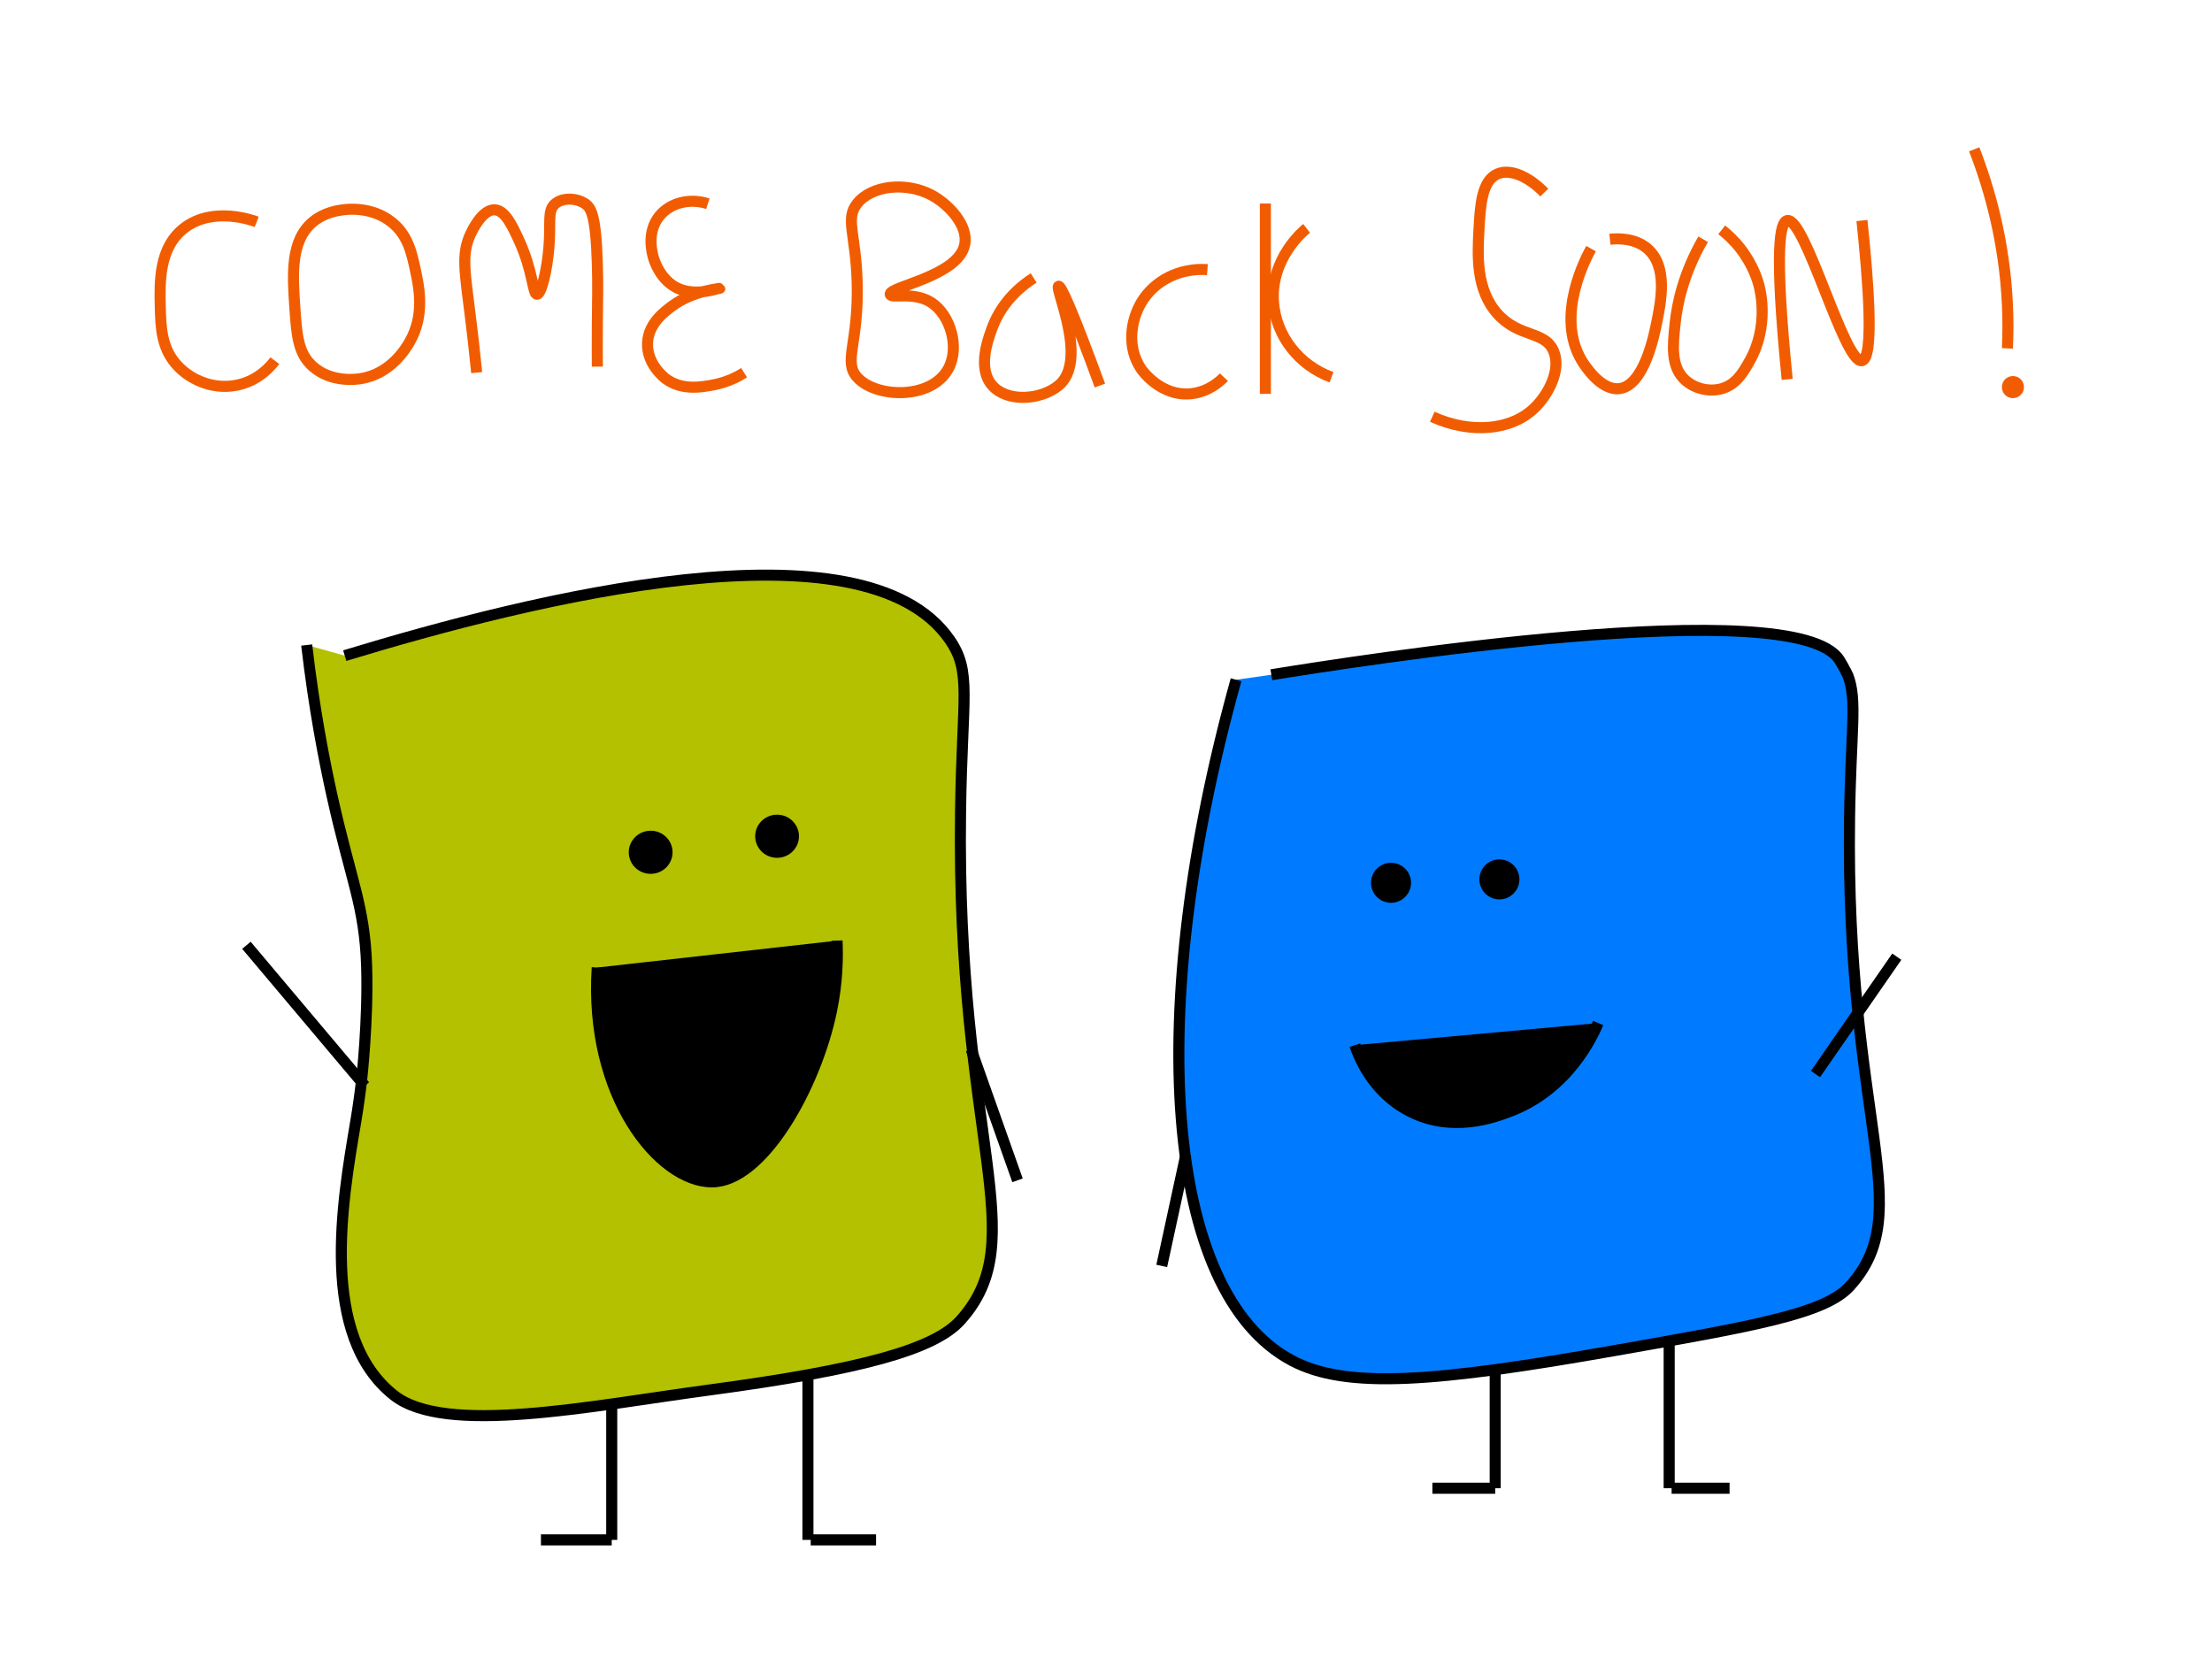 <?xml version="1.0" encoding="utf-8"?>
<!-- Generator: Adobe Illustrator 23.0.0, SVG Export Plug-In . SVG Version: 6.00 Build 0)  -->
<svg version="1.1" id="Layer_1" xmlns="http://www.w3.org/2000/svg" xmlns:xlink="http://www.w3.org/1999/xlink" x="0px" y="0px"
	 viewBox="0 0 200 150" style="enable-background:new 0 0 200 150;" xml:space="preserve">
<style type="text/css">
	.st0{fill:#007BFF;stroke:#000000;stroke-miterlimit:10;}
	.st1{fill:none;stroke:#000000;stroke-miterlimit:10;}
	.st2{stroke:#000000;stroke-miterlimit:10;}
	.st3{fill:#B3C100;stroke:#000000;stroke-miterlimit:10;}
	.st4{fill:none;stroke:#F25C00;stroke-miterlimit:10;}
</style>
<path class="st0" d="M114.95,61.01L114.95,61.01c7.4-1.2,47.42-7.53,51.36-1.34c0.42,0.67,0.77,1.41,0.77,1.41
	c0.86,2.23,0.26,4.98,0.15,12.86c-0.39,27.47,6.25,35.54,0,42.38c-2.24,2.45-8.59,3.57-21.28,5.8c-16.04,2.82-24.18,3.54-29.15,0.89
	c-11.55-6.14-13.41-31.54-5.04-61.55"/>
<line class="st1" x1="150.92" y1="121.02" x2="150.92" y2="134.56"/>
<line class="st1" x1="156.38" y1="134.56" x2="151.14" y2="134.56"/>
<line class="st1" x1="135.19" y1="123.64" x2="135.19" y2="134.56"/>
<line class="st1" x1="129.51" y1="134.56" x2="135.19" y2="134.56"/>
<line class="st1" x1="164.15" y1="97.11" x2="171.5" y2="86.5"/>
<line class="st1" x1="107.22" y1="104.41" x2="105.04" y2="114.46"/>
<circle class="st2" cx="125.77" cy="79.82" r="1.31"/>
<circle class="st2" cx="135.57" cy="79.51" r="1.31"/>
<path class="st3" d="M31.17,59.28c16.94-5.16,46.92-12.66,54.69-1.45c2.03,2.93,1.13,5.1,0.99,15.51c-0.41,29.84,6.66,38.6,0,46.03
	c-2.38,2.66-9.05,4.47-22.66,6.3c-10.84,1.45-23.93,4.16-28.58,0.48c-6.8-5.38-4.66-17.55-3.45-24.71c0.23-1.36,0.4-2.61,0.54-3.83
	c0,0,0.6-5.34,0.45-10.22c-0.18-5.57-1.42-7.7-3.16-15.58c-0.69-3.13-1.59-7.73-2.26-13.49"/>
<line class="st1" x1="73.05" y1="124.21" x2="73.05" y2="139.23"/>
<line class="st1" x1="79.21" y1="139.23" x2="73.3" y2="139.23"/>
<line class="st1" x1="55.31" y1="127.11" x2="55.31" y2="139.23"/>
<line class="st1" x1="48.91" y1="139.23" x2="55.31" y2="139.23"/>
<line class="st1" x1="87.81" y1="94.89" x2="92" y2="106.72"/>
<line class="st1" x1="32.99" y1="98.18" x2="22.28" y2="85.47"/>
<ellipse class="st2" cx="58.83" cy="77.06" rx="1.48" ry="1.45"/>
<ellipse class="st2" cx="70.26" cy="75.61" rx="1.48" ry="1.45"/>
<path class="st2" d="M54,87.48c-0.76,11.58,5.59,19.36,10.35,19.38c4.62,0.02,9.43-8.64,10.84-15.51c0.53-2.58,0.56-4.79,0.49-6.3"
	/>
<path class="st2" d="M122.5,94.5c0.27,0.83,1.5,4.23,5,6c3.83,1.94,7.6,0.53,9,0c5.35-2.01,7.54-6.91,8-8"/>
<path class="st4" d="M23.21,20.06c-0.36-0.14-3.95-1.43-6.54,0.55c-2.31,1.76-2.23,4.88-2.18,7.09c0.05,1.9,0.09,3.87,1.64,5.45
	c1.25,1.29,3.33,2.14,5.45,1.64c1.88-0.44,2.95-1.75,3.27-2.18"/>
<path class="st4" d="M28.29,20.06c-2.04,1.69-1.83,4.78-1.64,7.63c0.18,2.63,0.29,4.26,1.64,5.45c1.69,1.5,4.01,1.15,4.36,1.09
	c2.71-0.45,4.06-2.76,4.36-3.27c1.43-2.45,0.88-4.99,0.55-6.54c-0.34-1.58-0.69-3.2-2.18-4.36c-1.78-1.39-3.93-1.15-4.36-1.09
	C30.55,19.03,29.33,19.2,28.29,20.06z"/>
<path class="st4" d="M43.1,33.69c-0.21-2.11-0.41-3.81-0.55-4.91c-0.53-4.26-0.85-5.81,0-7.63c0.13-0.27,1.04-2.23,2.18-2.18
	c0.92,0.04,1.56,1.38,2.18,2.73c1.3,2.82,1.25,4.9,1.64,4.91c0.4,0,0.93-2.25,1.09-4.36c0.17-2.23-0.16-3.2,0.55-3.82
	c0.67-0.58,1.94-0.55,2.73,0c0.52,0.36,0.96,1.05,1.09,5.45c0.06,1.88,0.02,3.16,0,5.45c-0.01,1.62-0.01,2.94,0,3.82"/>
<path class="st4" d="M64,18.42c-1.64-0.53-3.38-0.09-4.36,1.09c-1.23,1.49-0.66,3.44-0.55,3.82c0.09,0.3,0.63,2,2.18,2.73
	c1.74,0.81,3.8-0.06,3.82,0c0.01,0.06-2.39,0.17-4.36,1.64c-0.67,0.5-2.09,1.55-2.18,3.27c-0.11,1.93,1.54,3.2,1.64,3.27
	c1.48,1.1,3.27,0.76,4.36,0.55c1.23-0.24,2.16-0.73,2.73-1.09"/>
<path class="st4" d="M77.5,18.4c-1.1,1.38-0.13,2.7,0,7.1c0.16,5.58-1.29,7.16,0,8.61c1.69,1.89,6.69,2.05,8.23-0.75
	c1.08-1.96,0.19-4.87-1.5-5.99c-1.59-1.05-3.64-0.34-3.74-0.75c-0.17-0.7,6.13-1.61,6.73-4.49c0.37-1.73-1.43-3.65-2.99-4.49
	C81.96,16.43,78.82,16.74,77.5,18.4z"/>
<path class="st4" d="M93.46,25.13c-0.85,0.54-2.79,1.94-3.74,4.49c-0.38,1.03-1.38,3.68,0,5.24c1.35,1.53,4.38,1.32,5.99,0
	c2.73-2.23-0.38-8.86,0-8.98c0.22-0.07,1.19,2.03,3.74,8.98"/>
<path class="st4" d="M109.17,24.38c-2.48-0.18-4.81,0.98-5.99,2.99c-0.93,1.59-1.33,4.03,0,5.99c0.08,0.12,1.77,2.51,4.49,2.24
	c1.62-0.16,2.67-1.16,2.99-1.5"/>
<path class="st4" d="M114.41,18.4c0,2.91,0,5.83,0,8.74c0,2.82,0,5.65,0,8.47"/>
<path class="st4" d="M119.64,33.36"/>
<path class="st4" d="M120.39,34.11c-2.94-1.08-5-3.72-5.24-6.73c-0.32-4.01,2.73-6.53,2.99-6.73"/>
<path class="st4" d="M139.63,17.41c-1.41-1.44-3.06-2.18-4.22-1.69c-1.45,0.61-1.57,2.9-1.69,5.07c-0.12,2.28-0.29,5.4,1.69,7.6
	c1.97,2.18,4.29,1.49,5.07,3.38c0.7,1.72-0.53,3.93-1.69,5.07c-2.11,2.09-5.8,2.42-9.29,0.84"/>
<path class="st4" d="M143.86,22.48L143.86,22.48c-0.39,0.69-3.3,6.05-0.84,10.13c0.18,0.3,1.67,2.72,3.38,2.53
	c2.22-0.24,3.14-4.73,3.38-5.91c0.4-1.96,1.05-5.15-0.84-6.76c-1.11-0.94-2.6-0.92-3.38-0.84"/>
<path class="st4" d="M153.99,21.63c-1.8,3.13-2.35,5.87-2.53,7.6c-0.22,2.02-0.39,3.88,0.84,5.07c0.84,0.81,2.19,1.18,3.38,0.84
	c1.32-0.38,1.96-1.51,2.53-2.53c1.75-3.12,0.95-6.34,0.84-6.76c-0.12-0.47-0.54-1.9-1.69-3.38c-0.6-0.77-1.22-1.32-1.69-1.69"/>
<path class="st4" d="M161.59,34.3c-1.19-11.92-0.64-14.22,0-14.36c1.63-0.34,5.18,13,6.76,12.67c1.13-0.24,0.56-7.36,0-12.67"/>
<path class="st4" d="M178.5,13.5c1.43,3.69,2.74,8.43,3,14c0.07,1.4,0.06,2.73,0,4"/>
<circle class="st4" cx="182" cy="35" r="0.5"/>
</svg>
